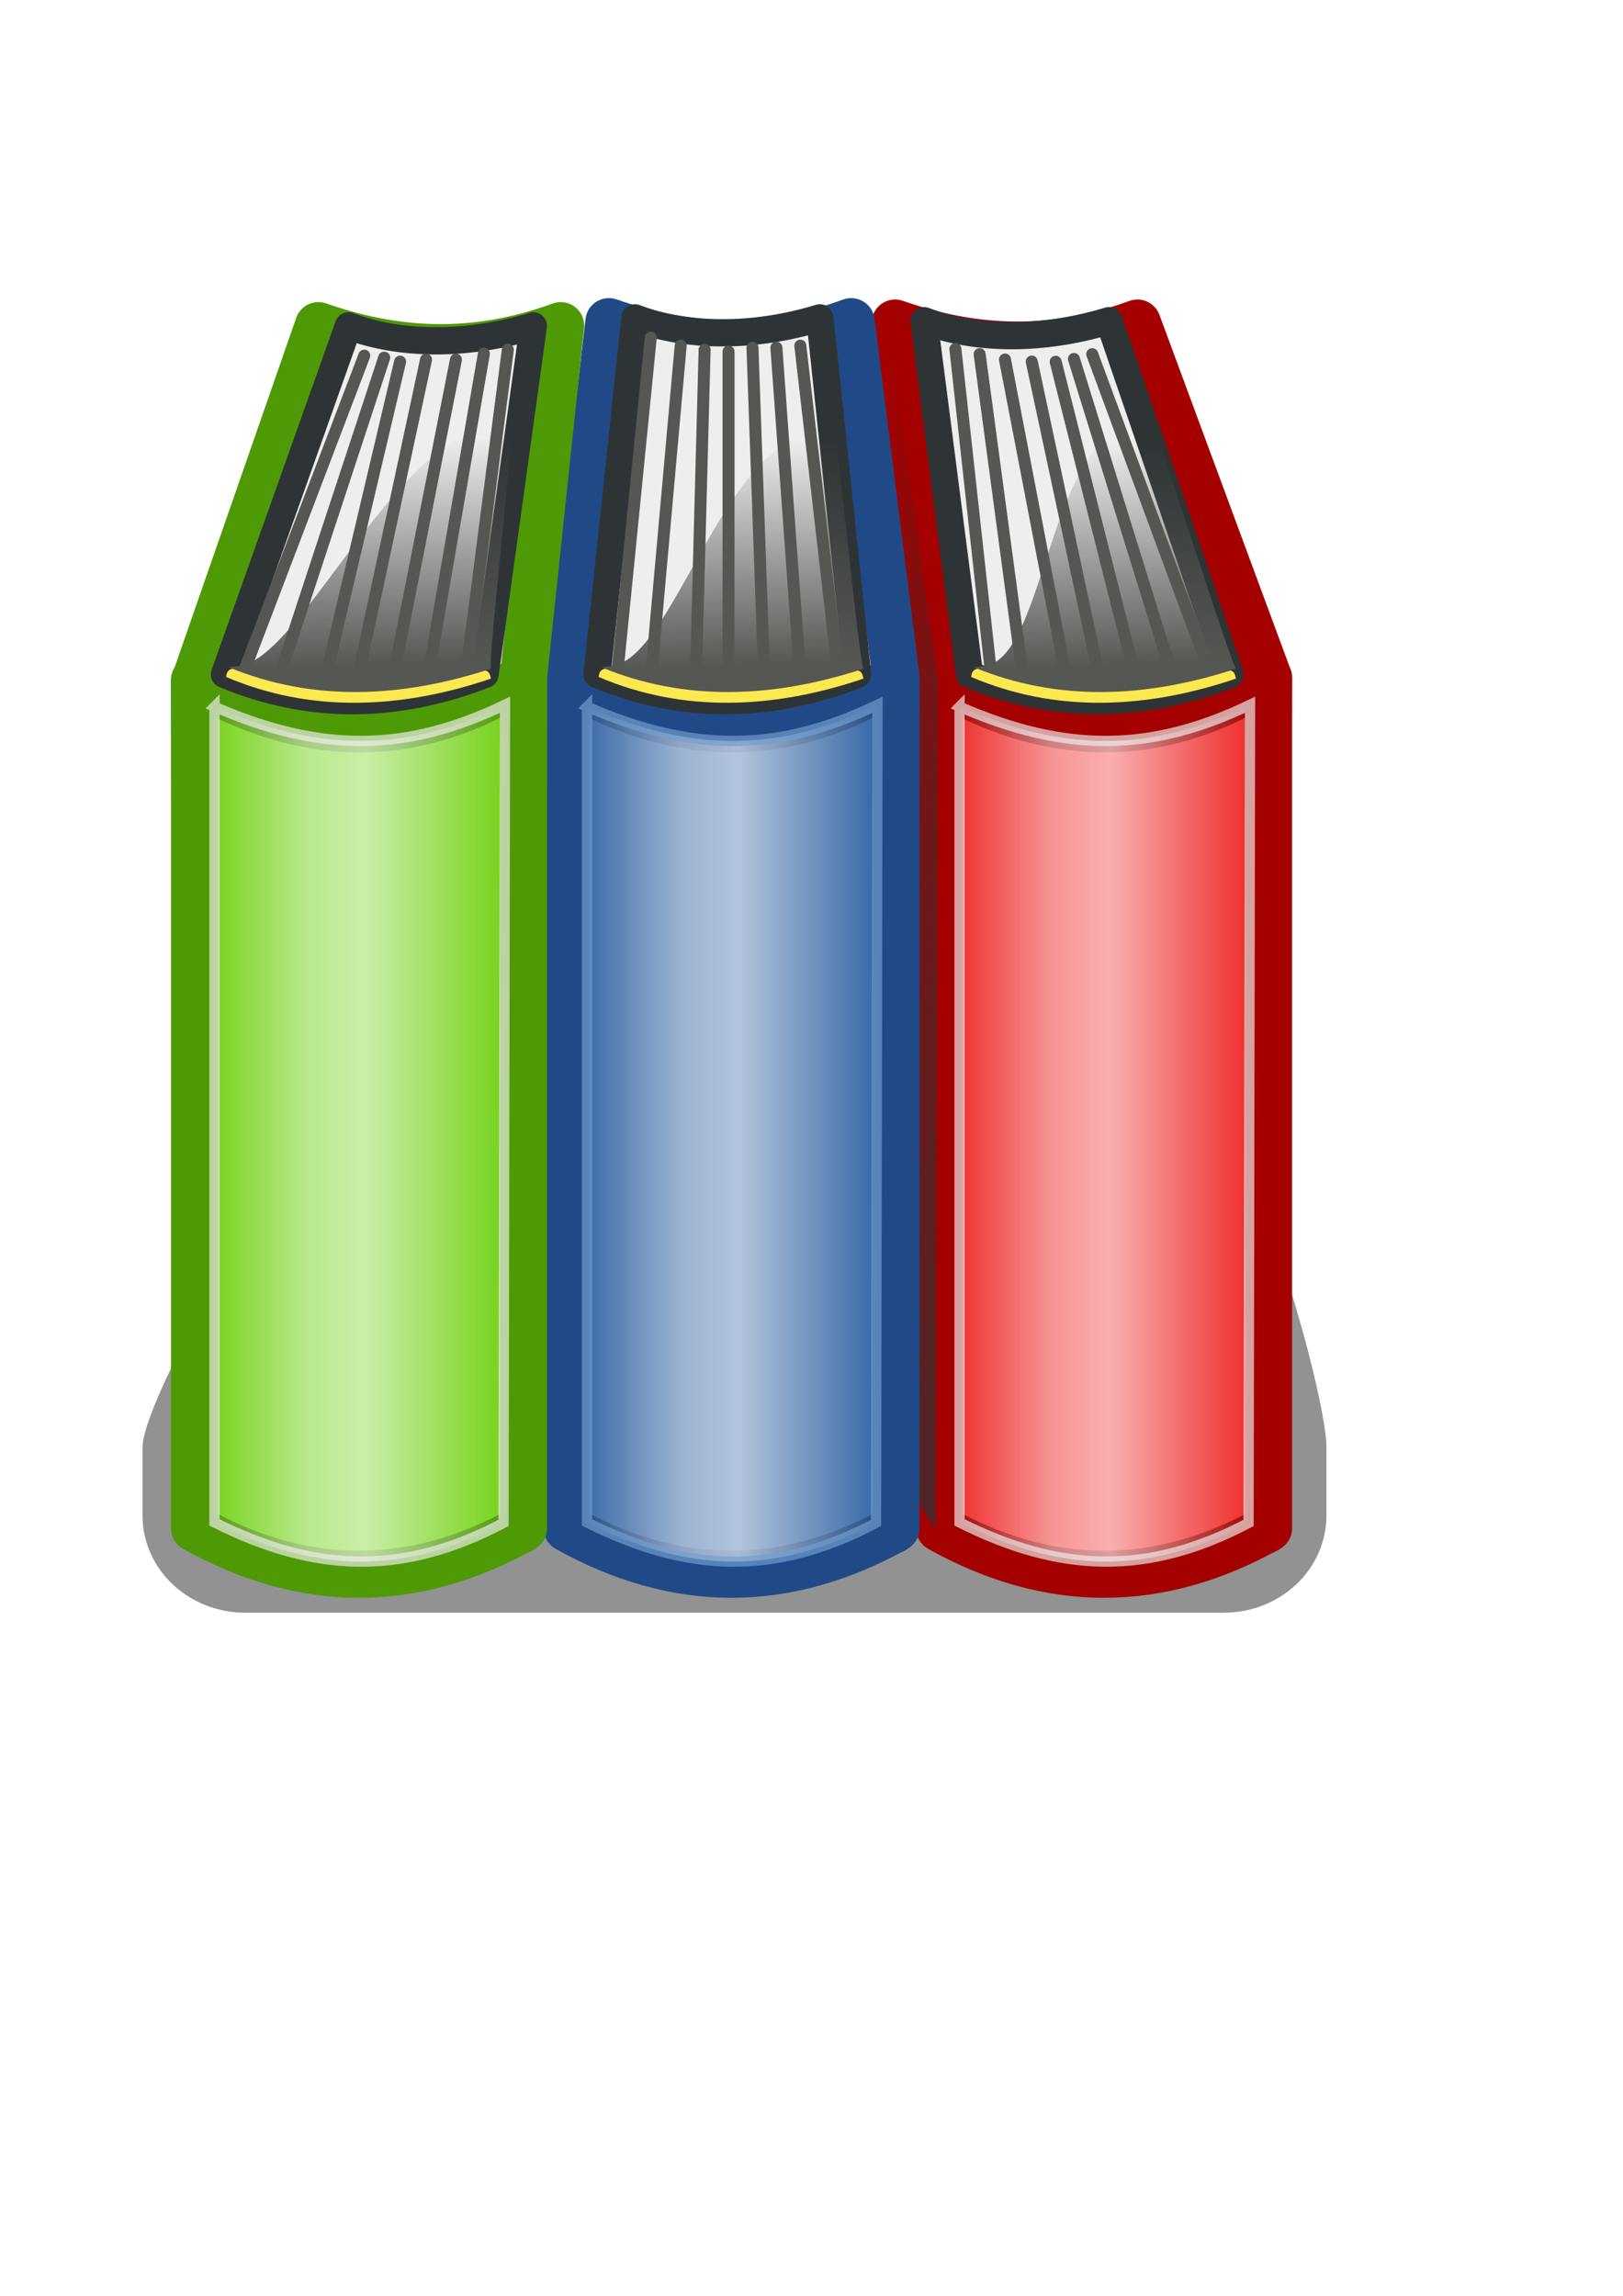 <?xml version="1.0" encoding="UTF-8" standalone="no"?>
<!-- Created with Inkscape (http://www.inkscape.org/) -->
<svg xmlns:dc="http://purl.org/dc/elements/1.1/" xmlns:cc="http://creativecommons.org/ns#" xmlns:rdf="http://www.w3.org/1999/02/22-rdf-syntax-ns#" xmlns:svg="http://www.w3.org/2000/svg" xmlns="http://www.w3.org/2000/svg" xmlns:xlink="http://www.w3.org/1999/xlink" xmlns:sodipodi="http://sodipodi.sourceforge.net/DTD/sodipodi-0.dtd" xmlns:inkscape="http://www.inkscape.org/namespaces/inkscape" width="210mm" height="297mm" id="svg4292" version="1.1" inkscape:version="0.48.0 r9654">
  <title id="title9510">library</title>
  <defs id="defs4294">
    <linearGradient inkscape:collect="always" id="linearGradient9310">
      <stop style="stop-color:#2e3436;stop-opacity:1;" offset="0" id="stop9312"/>
      <stop style="stop-color:#2e3436;stop-opacity:0;" offset="1" id="stop9314"/>
    </linearGradient>
    <linearGradient inkscape:collect="always" id="linearGradient9292">
      <stop style="stop-color:#2e3436;stop-opacity:1;" offset="0" id="stop9294"/>
      <stop style="stop-color:#2e3436;stop-opacity:0;" offset="1" id="stop9296"/>
    </linearGradient>
    <linearGradient inkscape:collect="always" id="linearGradient9212">
      <stop style="stop-color:#000000;stop-opacity:1;" offset="0" id="stop9214"/>
      <stop style="stop-color:#000000;stop-opacity:0;" offset="1" id="stop9216"/>
    </linearGradient>
    <linearGradient id="linearGradient8895">
      <stop style="stop-color:#ffffff;stop-opacity:0;" offset="0" id="stop8897"/>
      <stop id="stop8905" offset="0.334" style="stop-color:#ffffff;stop-opacity:0.749;"/>
      <stop id="stop8903" offset="0.528" style="stop-color:#ffffff;stop-opacity:0.922;"/>
      <stop style="stop-color:#ffffff;stop-opacity:0;" offset="1" id="stop8899"/>
    </linearGradient>
    <linearGradient id="linearGradient8881">
      <stop style="stop-color:#ffffff;stop-opacity:1;" offset="0" id="stop8883"/>
      <stop id="stop8891" offset="0.307" style="stop-color:#ffffff;stop-opacity:0.749;"/>
      <stop id="stop8889" offset="0.681" style="stop-color:#ffffff;stop-opacity:0.604;"/>
      <stop style="stop-color:#ffffff;stop-opacity:1;" offset="1" id="stop8885"/>
    </linearGradient>
    <linearGradient inkscape:collect="always" id="linearGradient8865">
      <stop style="stop-color:#555753;stop-opacity:1;" offset="0" id="stop8867"/>
      <stop style="stop-color:#555753;stop-opacity:0;" offset="1" id="stop8869"/>
    </linearGradient>
    <radialGradient inkscape:collect="always" xlink:href="#linearGradient9212" id="radialGradient9218" cx="317.188" cy="-416.4" fx="317.188" fy="-416.4" r="486.894" gradientTransform="matrix(1.714,0.038,-0.016,0.726,-233.078,-126.077)" gradientUnits="userSpaceOnUse"/>
    <filter inkscape:collect="always" id="filter9282" x="-0.074" width="1.148" y="-0.316" height="1.631">
      <feGaussianBlur inkscape:collect="always" stdDeviation="28.688" id="feGaussianBlur9284"/>
    </filter>
    <linearGradient inkscape:collect="always" xlink:href="#linearGradient8865" id="linearGradient9428" gradientUnits="userSpaceOnUse" gradientTransform="matrix(1.495,0,0,1,389.605,0)" x1="121.871" y1="159.461" x2="113.285" y2="-0.143"/>
    <linearGradient inkscape:collect="always" xlink:href="#linearGradient8881" id="linearGradient9430" gradientUnits="userSpaceOnUse" gradientTransform="matrix(1.495,0,0,0.997,389.605,-0.223)" x1="58.214" y1="45.668" x2="184.286" y2="45.668"/>
    <linearGradient inkscape:collect="always" xlink:href="#linearGradient8895" id="linearGradient9432" gradientUnits="userSpaceOnUse" gradientTransform="matrix(1.495,0,0,1,389.605,0)" x1="48.487" y1="491.475" x2="192.939" y2="491.475"/>
    <linearGradient inkscape:collect="always" xlink:href="#linearGradient9292" id="linearGradient9434" gradientUnits="userSpaceOnUse" x1="157.084" y1="345.255" x2="190.409" y2="345.255"/>
    <linearGradient inkscape:collect="always" xlink:href="#linearGradient9310" id="linearGradient9436" gradientUnits="userSpaceOnUse" x1="498.515" y1="352.326" x2="394.459" y2="346.266"/>
    <linearGradient inkscape:collect="always" xlink:href="#linearGradient8865" id="linearGradient9438" gradientUnits="userSpaceOnUse" x1="121.871" y1="159.461" x2="113.285" y2="-0.143"/>
    <linearGradient inkscape:collect="always" xlink:href="#linearGradient8881" id="linearGradient9440" gradientUnits="userSpaceOnUse" gradientTransform="matrix(1,0,0,0.997,0,-0.223)" x1="58.214" y1="45.668" x2="184.286" y2="45.668"/>
    <linearGradient inkscape:collect="always" xlink:href="#linearGradient8895" id="linearGradient9442" gradientUnits="userSpaceOnUse" x1="48.487" y1="491.475" x2="192.939" y2="491.475"/>
    <linearGradient inkscape:collect="always" xlink:href="#linearGradient8865" id="linearGradient9444" gradientUnits="userSpaceOnUse" gradientTransform="matrix(1.495,0,0,1,-142.395,0)" x1="121.871" y1="159.461" x2="113.285" y2="-0.143"/>
    <linearGradient inkscape:collect="always" xlink:href="#linearGradient8895" id="linearGradient9446" gradientUnits="userSpaceOnUse" gradientTransform="matrix(1.495,0,0,1,-142.395,0)" x1="48.487" y1="491.475" x2="192.939" y2="491.475"/>
    <linearGradient inkscape:collect="always" xlink:href="#linearGradient8881" id="linearGradient9448" gradientUnits="userSpaceOnUse" gradientTransform="matrix(1.495,0,0,0.997,-142.395,-0.223)" x1="58.214" y1="45.668" x2="184.286" y2="45.668"/>
    <linearGradient inkscape:collect="always" xlink:href="#linearGradient8865" id="linearGradient37240" gradientUnits="userSpaceOnUse" gradientTransform="matrix(1.495,0,0,1,389.605,0)" x1="121.871" y1="159.461" x2="113.285" y2="-0.143"/>
    <linearGradient inkscape:collect="always" xlink:href="#linearGradient8881" id="linearGradient37242" gradientUnits="userSpaceOnUse" gradientTransform="matrix(1.495,0,0,0.997,389.605,-0.223)" x1="58.214" y1="45.668" x2="184.286" y2="45.668"/>
    <linearGradient inkscape:collect="always" xlink:href="#linearGradient8895" id="linearGradient37244" gradientUnits="userSpaceOnUse" gradientTransform="matrix(1.495,0,0,1,389.605,0)" x1="48.487" y1="491.475" x2="192.939" y2="491.475"/>
    <linearGradient inkscape:collect="always" xlink:href="#linearGradient9292" id="linearGradient37246" gradientUnits="userSpaceOnUse" x1="157.084" y1="345.255" x2="190.409" y2="345.255"/>
    <linearGradient inkscape:collect="always" xlink:href="#linearGradient9310" id="linearGradient37248" gradientUnits="userSpaceOnUse" x1="498.515" y1="352.326" x2="394.459" y2="346.266"/>
    <linearGradient inkscape:collect="always" xlink:href="#linearGradient8865" id="linearGradient37250" gradientUnits="userSpaceOnUse" x1="121.871" y1="159.461" x2="113.285" y2="-0.143"/>
    <linearGradient inkscape:collect="always" xlink:href="#linearGradient8881" id="linearGradient37252" gradientUnits="userSpaceOnUse" gradientTransform="matrix(1,0,0,0.997,0,-0.223)" x1="58.214" y1="45.668" x2="184.286" y2="45.668"/>
    <linearGradient inkscape:collect="always" xlink:href="#linearGradient8895" id="linearGradient37254" gradientUnits="userSpaceOnUse" x1="48.487" y1="491.475" x2="192.939" y2="491.475"/>
    <linearGradient inkscape:collect="always" xlink:href="#linearGradient8865" id="linearGradient37256" gradientUnits="userSpaceOnUse" gradientTransform="matrix(1.495,0,0,1,-142.395,0)" x1="121.871" y1="159.461" x2="113.285" y2="-0.143"/>
    <linearGradient inkscape:collect="always" xlink:href="#linearGradient8895" id="linearGradient37258" gradientUnits="userSpaceOnUse" gradientTransform="matrix(1.495,0,0,1,-142.395,0)" x1="48.487" y1="491.475" x2="192.939" y2="491.475"/>
    <linearGradient inkscape:collect="always" xlink:href="#linearGradient8881" id="linearGradient37260" gradientUnits="userSpaceOnUse" gradientTransform="matrix(1.495,0,0,0.997,-142.395,-0.223)" x1="58.214" y1="45.668" x2="184.286" y2="45.668"/>
    <linearGradient inkscape:collect="always" xlink:href="#linearGradient8865" id="linearGradient37313" gradientUnits="userSpaceOnUse" gradientTransform="matrix(1.495,0,0,1,389.605,0)" x1="121.871" y1="159.461" x2="113.285" y2="-0.143"/>
    <linearGradient inkscape:collect="always" xlink:href="#linearGradient8881" id="linearGradient37315" gradientUnits="userSpaceOnUse" gradientTransform="matrix(1.495,0,0,0.997,389.605,-0.223)" x1="58.214" y1="45.668" x2="184.286" y2="45.668"/>
    <linearGradient inkscape:collect="always" xlink:href="#linearGradient8895" id="linearGradient37317" gradientUnits="userSpaceOnUse" gradientTransform="matrix(1.495,0,0,1,389.605,0)" x1="48.487" y1="491.475" x2="192.939" y2="491.475"/>
    <linearGradient inkscape:collect="always" xlink:href="#linearGradient9292" id="linearGradient37319" gradientUnits="userSpaceOnUse" x1="157.084" y1="345.255" x2="190.409" y2="345.255"/>
    <linearGradient inkscape:collect="always" xlink:href="#linearGradient9310" id="linearGradient37321" gradientUnits="userSpaceOnUse" x1="498.515" y1="352.326" x2="394.459" y2="346.266"/>
    <linearGradient inkscape:collect="always" xlink:href="#linearGradient8865" id="linearGradient37323" gradientUnits="userSpaceOnUse" x1="121.871" y1="159.461" x2="113.285" y2="-0.143"/>
    <linearGradient inkscape:collect="always" xlink:href="#linearGradient8881" id="linearGradient37325" gradientUnits="userSpaceOnUse" gradientTransform="matrix(1,0,0,0.997,0,-0.223)" x1="58.214" y1="45.668" x2="184.286" y2="45.668"/>
    <linearGradient inkscape:collect="always" xlink:href="#linearGradient8895" id="linearGradient37327" gradientUnits="userSpaceOnUse" x1="48.487" y1="491.475" x2="192.939" y2="491.475"/>
    <linearGradient inkscape:collect="always" xlink:href="#linearGradient8865" id="linearGradient37329" gradientUnits="userSpaceOnUse" gradientTransform="matrix(1.495,0,0,1,-142.395,0)" x1="121.871" y1="159.461" x2="113.285" y2="-0.143"/>
    <linearGradient inkscape:collect="always" xlink:href="#linearGradient8895" id="linearGradient37331" gradientUnits="userSpaceOnUse" gradientTransform="matrix(1.495,0,0,1,-142.395,0)" x1="48.487" y1="491.475" x2="192.939" y2="491.475"/>
    <linearGradient inkscape:collect="always" xlink:href="#linearGradient8881" id="linearGradient37333" gradientUnits="userSpaceOnUse" gradientTransform="matrix(1.495,0,0,0.997,-142.395,-0.223)" x1="58.214" y1="45.668" x2="184.286" y2="45.668"/>
    <linearGradient inkscape:collect="always" xlink:href="#linearGradient8881" id="linearGradient37336" gradientUnits="userSpaceOnUse" gradientTransform="matrix(1.024,0,0,0.683,51.23,216.144)" x1="58.214" y1="45.668" x2="184.286" y2="45.668"/>
    <linearGradient inkscape:collect="always" xlink:href="#linearGradient8895" id="linearGradient37339" gradientUnits="userSpaceOnUse" gradientTransform="matrix(1.024,0,0,0.685,51.23,216.297)" x1="48.487" y1="491.475" x2="192.939" y2="491.475"/>
    <linearGradient inkscape:collect="always" xlink:href="#linearGradient8865" id="linearGradient37342" gradientUnits="userSpaceOnUse" gradientTransform="matrix(1.024,0,0,0.685,51.23,216.297)" x1="121.871" y1="159.461" x2="113.285" y2="-0.143"/>
    <linearGradient inkscape:collect="always" xlink:href="#linearGradient9310" id="linearGradient37372" gradientUnits="userSpaceOnUse" x1="498.515" y1="352.326" x2="394.459" y2="346.266" gradientTransform="matrix(0.685,0,0,0.685,148.754,216.297)"/>
    <linearGradient inkscape:collect="always" xlink:href="#linearGradient9292" id="linearGradient37375" gradientUnits="userSpaceOnUse" x1="157.084" y1="345.255" x2="190.409" y2="345.255" gradientTransform="matrix(0.685,0,0,0.685,148.754,216.297)"/>
    <linearGradient inkscape:collect="always" xlink:href="#linearGradient8895" id="linearGradient37378" gradientUnits="userSpaceOnUse" gradientTransform="matrix(1.024,0,0,0.685,415.588,216.297)" x1="48.487" y1="491.475" x2="192.939" y2="491.475"/>
    <linearGradient inkscape:collect="always" xlink:href="#linearGradient8881" id="linearGradient37381" gradientUnits="userSpaceOnUse" gradientTransform="matrix(1.024,0,0,0.683,415.588,216.144)" x1="58.214" y1="45.668" x2="184.286" y2="45.668"/>
    <linearGradient inkscape:collect="always" xlink:href="#linearGradient8865" id="linearGradient37385" gradientUnits="userSpaceOnUse" gradientTransform="matrix(1.024,0,0,0.685,415.588,216.297)" x1="121.871" y1="159.461" x2="113.285" y2="-0.143"/>
    <linearGradient inkscape:collect="always" xlink:href="#linearGradient8865" id="linearGradient37400" gradientUnits="userSpaceOnUse" x1="121.871" y1="159.461" x2="113.285" y2="-0.143"/>
    <linearGradient inkscape:collect="always" xlink:href="#linearGradient8881" id="linearGradient37402" gradientUnits="userSpaceOnUse" gradientTransform="matrix(1,0,0,0.997,0,-0.223)" x1="58.214" y1="45.668" x2="184.286" y2="45.668"/>
    <linearGradient inkscape:collect="always" xlink:href="#linearGradient8895" id="linearGradient37404" gradientUnits="userSpaceOnUse" x1="48.487" y1="491.475" x2="192.939" y2="491.475"/>
    <linearGradient inkscape:collect="always" xlink:href="#linearGradient8865" id="linearGradient37421" gradientUnits="userSpaceOnUse" x1="121.871" y1="159.461" x2="113.285" y2="-0.143"/>
    <linearGradient inkscape:collect="always" xlink:href="#linearGradient8881" id="linearGradient37423" gradientUnits="userSpaceOnUse" gradientTransform="matrix(1,0,0,0.997,0,-0.223)" x1="58.214" y1="45.668" x2="184.286" y2="45.668"/>
    <linearGradient inkscape:collect="always" xlink:href="#linearGradient8895" id="linearGradient37425" gradientUnits="userSpaceOnUse" x1="48.487" y1="491.475" x2="192.939" y2="491.475"/>
    <linearGradient inkscape:collect="always" xlink:href="#linearGradient8895" id="linearGradient37428" gradientUnits="userSpaceOnUse" x1="48.487" y1="491.475" x2="192.939" y2="491.475" gradientTransform="matrix(1.024,0,0,0.685,233.409,216.297)"/>
    <linearGradient inkscape:collect="always" xlink:href="#linearGradient8881" id="linearGradient37431" gradientUnits="userSpaceOnUse" gradientTransform="matrix(1.024,0,0,0.683,233.409,216.144)" x1="58.214" y1="45.668" x2="184.286" y2="45.668"/>
    <linearGradient inkscape:collect="always" xlink:href="#linearGradient8865" id="linearGradient37434" gradientUnits="userSpaceOnUse" x1="121.871" y1="159.461" x2="113.285" y2="-0.143" gradientTransform="matrix(1.024,0,0,0.685,233.409,216.297)"/>
  </defs>
  <sodipodi:namedview id="base" pagecolor="#ffffff" bordercolor="#666666" borderopacity="1.0" inkscape:pageopacity="0.0" inkscape:pageshadow="2" inkscape:zoom="0.49497474" inkscape:cx="431.74429" inkscape:cy="311.10387" inkscape:document-units="px" inkscape:current-layer="layer1" showgrid="false" showguides="true" inkscape:guide-bbox="true" inkscape:snap-global="false" inkscape:window-width="1183" inkscape:window-height="690" inkscape:window-x="20" inkscape:window-y="20" inkscape:window-maximized="0">
    <sodipodi:guide orientation="0,1" position="-94.286,914.286" id="guide4304"/>
    <sodipodi:guide orientation="0,1" position="-125.714,217.143" id="guide4306"/>
    <sodipodi:guide orientation="1,0" position="708.571,28.571" id="guide4308"/>
    <sodipodi:guide orientation="1,0" position="11.429,57.143" id="guide4312"/>
    <sodipodi:guide orientation="1,0" position="121.429,630" id="guide8333"/>
  </sodipodi:namedview>
  <g inkscape:label="Ebene 1" inkscape:groupmode="layer" id="layer1">
    <g id="g37955">
      <path inkscape:connector-curvature="0" id="rect9452" d="m 15.232,142.166 690.393,0 0,690.393 -690.393,0 z" style="opacity:0.535;fill:none;stroke:none"/>
      <path transform="matrix(0.623,0,0,0.589,162.836,280.548)" sodipodi:nodetypes="sssssssss" inkscape:connector-curvature="0" id="rect9247" d="m 36.365,422.027 634.376,12.122 c 44.762,0.855 109.096,246.154 109.096,290.924 l 0,56.569 c 0,44.77 -36.042,80.812 -80.812,80.812 l -767.716,0 c -44.77,0 -80.812,-36.042 -80.812,-80.812 l 0,-56.569 c 0,-44.77 141.106,-303.901 185.868,-303.046 z" style="opacity:0.656;fill:#000000;fill-opacity:1;stroke:none;filter:url(#filter9282)"/>
      <path inkscape:connector-curvature="0" id="path9286" d="M 278.819,155.267 277.435,535.776 260.831,750.246 256.68,324.075 z" style="fill:#4e9a06;stroke:#4e9a06;stroke-width:0.685px;stroke-linecap:butt;stroke-linejoin:miter;stroke-opacity:1"/>
      <rect y="310.863" x="156.581" height="477.461" width="477.461" id="rect4302" style="opacity:0.828;fill:none;stroke:none"/>
      <path sodipodi:nodetypes="ccccccc" inkscape:connector-curvature="0" id="path9001" d="m 459.47,333.366 -21.724,-175.421 c 36.077,12.571 74.627,16.04 118.481,0 l 64.143,173.464 -1.463,416.8 -157.975,-1.957 z" style="fill:#d3d7cf;stroke:#a40000;stroke-width:23;stroke-linecap:butt;stroke-linejoin:round;stroke-miterlimit:4;stroke-opacity:1;stroke-dasharray:none"/>
      <path sodipodi:nodetypes="ccccc" inkscape:connector-curvature="0" id="path9003" d="m 459.47,332.388 0,414.843 c 53.633,30.004 107.267,30.004 160.9,0 l 0,-415.822 c -55.704,34.936 -109.094,31.218 -160.9,0.978 z" style="fill:#ef2929;stroke:#a40000;stroke-width:23;stroke-linecap:butt;stroke-linejoin:round;stroke-miterlimit:4;stroke-opacity:1;stroke-dasharray:none"/>
      <path sodipodi:nodetypes="ccccc" inkscape:connector-curvature="0" id="path9005" d="m 451.858,156.801 22.274,172.952 c 42.478,17.735 84.956,16.473 127.434,0 l -59.271,-172.952 c -32.36,9.895 -65.367,9.609 -90.437,0 z" style="fill:#eeeeec;stroke:#2e3436;stroke-width:13.336;stroke-linecap:butt;stroke-linejoin:round;stroke-miterlimit:4;stroke-opacity:1;stroke-dasharray:none"/>
      <path sodipodi:nodetypes="cc" inkscape:connector-curvature="0" id="path9007" d="M 484.336,326.517 467.218,170.615" style="fill:none;stroke:#555753;stroke-width:5.862;stroke-linecap:round;stroke-linejoin:miter;stroke-miterlimit:4;stroke-opacity:1;stroke-dasharray:none"/>
      <path sodipodi:nodetypes="cc" inkscape:connector-curvature="0" id="path9009" d="M 500.426,332.388 479.078,173.145" style="fill:#555753;stroke:#555753;stroke-width:5.862;stroke-linecap:round;stroke-linejoin:miter;stroke-miterlimit:4;stroke-opacity:1;stroke-dasharray:none"/>
      <path sodipodi:nodetypes="cc" inkscape:connector-curvature="0" id="path9011" d="M 522.367,336.301 491.472,175.794" style="fill:none;stroke:#555753;stroke-width:5.862;stroke-linecap:round;stroke-linejoin:miter;stroke-miterlimit:4;stroke-opacity:1;stroke-dasharray:none"/>
      <path sodipodi:nodetypes="cc" inkscape:connector-curvature="0" id="path9013" d="M 538.457,335.323 504.557,176.772" style="fill:none;stroke:#555753;stroke-width:5.862;stroke-linecap:round;stroke-linejoin:miter;stroke-miterlimit:4;stroke-opacity:1;stroke-dasharray:none"/>
      <path sodipodi:nodetypes="cc" inkscape:connector-curvature="0" id="path9015" d="M 556.01,334.344 516.259,176.891" style="fill:none;stroke:#555753;stroke-width:5.862;stroke-linecap:round;stroke-linejoin:miter;stroke-miterlimit:4;stroke-opacity:1;stroke-dasharray:none"/>
      <path sodipodi:nodetypes="cc" inkscape:connector-curvature="0" id="path9017" d="M 573.563,331.409 525.193,175.507" style="fill:#555753;stroke:#555753;stroke-width:5.862;stroke-linecap:round;stroke-linejoin:miter;stroke-miterlimit:4;stroke-opacity:1;stroke-dasharray:none"/>
      <path sodipodi:nodetypes="cc" inkscape:connector-curvature="0" id="path9019" d="M 592.15,330.095 534.128,173.145" style="fill:none;stroke:#555753;stroke-width:5.862;stroke-linecap:round;stroke-linejoin:miter;stroke-miterlimit:4;stroke-opacity:1;stroke-dasharray:none"/>
      <path sodipodi:nodetypes="ccssc" inkscape:connector-curvature="0" id="path9021" d="m 474.935,330.991 c 41.3,17.651 85.509,15.753 129.565,0.791 -0.348,-0.164 -0.257,-3.781 -3.056,-3.93 -20.248,-1.076 -88.737,5.803 -115.769,-0.219 -9.303,-2.072 -10.339,0.113 -10.74,3.357 z" style="fill:#fce94f;fill-opacity:1;stroke:none"/>
      <path style="fill:url(#linearGradient37385);fill-opacity:1;stroke:none" d="m 476.246,326.269 c 41.3,16.965 84.197,15.072 128.254,0.692 -1.988,-0.358 -39.033,-118.656 -40.972,-118.977 -50.778,-8.415 -50.357,113.41 -81.919,117.574 -1.797,0.237 -3.583,0.475 -5.362,0.712 z" id="path9023" inkscape:connector-curvature="0" sodipodi:nodetypes="ccssc"/>
      <path inkscape:connector-curvature="0" id="path9288" d="m 433.79,156.65 0,96.857 6.918,467.681 16.604,26.29 1.384,-413.718 z" style="fill:#a40000;stroke:#a40000;stroke-width:0.685px;stroke-linecap:butt;stroke-linejoin:miter;stroke-opacity:1"/>
      <path sodipodi:nodetypes="ccccc" inkscape:connector-curvature="0" id="path9027" d="m 469.257,345.529 0,398.854 c 49.302,24.752 92.022,26.221 141.323,0.245 l 0.731,-400.035 c -47.863,22.988 -89.521,23.86 -142.055,0.936 z" style="opacity:0.675;fill:url(#linearGradient37378);fill-opacity:1;stroke:#eeeeec;stroke-width:5.024;stroke-linecap:butt;stroke-linejoin:miter;stroke-miterlimit:4;stroke-opacity:1;stroke-dasharray:none"/>
      <path style="fill:url(#linearGradient37375);fill-opacity:1;stroke:#2e3436;stroke-width:0.685px;stroke-linecap:butt;stroke-linejoin:miter;stroke-opacity:1" d="M 278.819,155.267 277.435,535.776 260.831,750.246 256.68,324.075 z" id="path9290" inkscape:connector-curvature="0"/>
      <path style="fill:url(#linearGradient37372);fill-opacity:1;stroke:none" d="m 433.79,156.65 0,96.857 6.918,467.681 16.604,26.29 1.384,-413.718 z" id="path9308" inkscape:connector-curvature="0"/>
      <path style="fill:#d3d7cf;stroke:#204a87;stroke-width:23;stroke-linecap:butt;stroke-linejoin:round;stroke-miterlimit:4;stroke-opacity:1;stroke-dasharray:none" d="M 277.291,333.366 297.769,157.253 c 36.077,12.571 74.627,16.04 118.481,0 l 21.941,174.156 -1.463,416.8 -157.975,-1.957 z" id="path9039" inkscape:connector-curvature="0" sodipodi:nodetypes="ccccccc"/>
      <path style="fill:#3465a4;stroke:#204a87;stroke-width:23;stroke-linecap:butt;stroke-linejoin:round;stroke-miterlimit:4;stroke-opacity:1;stroke-dasharray:none" d="m 277.291,332.388 0,414.843 c 53.633,30.004 107.267,30.004 160.9,0 l 0,-415.822 c -55.704,34.936 -109.094,31.218 -160.9,0.978 z" id="path9041" inkscape:connector-curvature="0" sodipodi:nodetypes="ccccc"/>
      <path style="fill:#eeeeec;stroke:#2e3436;stroke-width:13.336;stroke-linecap:butt;stroke-linejoin:round;stroke-miterlimit:4;stroke-opacity:1;stroke-dasharray:none" d="m 310.498,155.418 -18.545,174.336 c 42.478,17.735 84.956,16.473 127.434,0 L 400.935,155.418 c -32.36,9.895 -65.367,9.609 -90.437,0 z" id="path9043" inkscape:connector-curvature="0" sodipodi:nodetypes="ccccc"/>
      <path style="fill:none;stroke:#555753;stroke-width:5.862;stroke-linecap:round;stroke-linejoin:miter;stroke-miterlimit:4;stroke-opacity:1;stroke-dasharray:none" d="m 302.157,326.517 16.09,-161.437" id="path9045" inkscape:connector-curvature="0"/>
      <path style="fill:#555753;stroke:#555753;stroke-width:5.862;stroke-linecap:round;stroke-linejoin:miter;stroke-miterlimit:4;stroke-opacity:1;stroke-dasharray:none" d="M 318.247,332.388 332.875,168.994" id="path9047" inkscape:connector-curvature="0"/>
      <path style="fill:none;stroke:#555753;stroke-width:5.862;stroke-linecap:round;stroke-linejoin:miter;stroke-miterlimit:4;stroke-opacity:1;stroke-dasharray:none" d="m 340.188,336.301 4.388,-165.35" id="path9049" inkscape:connector-curvature="0"/>
      <path style="fill:none;stroke:#555753;stroke-width:5.862;stroke-linecap:round;stroke-linejoin:miter;stroke-miterlimit:4;stroke-opacity:1;stroke-dasharray:none" d="m 356.278,335.323 0,-163.393" id="path9051" inkscape:connector-curvature="0"/>
      <path style="fill:none;stroke:#555753;stroke-width:5.862;stroke-linecap:round;stroke-linejoin:miter;stroke-miterlimit:4;stroke-opacity:1;stroke-dasharray:none" d="M 373.831,334.344 367.98,169.973" id="path9053" inkscape:connector-curvature="0"/>
      <path style="fill:#555753;stroke:#555753;stroke-width:5.862;stroke-linecap:round;stroke-linejoin:miter;stroke-miterlimit:4;stroke-opacity:1;stroke-dasharray:none" d="M 391.384,331.409 379.682,169.973" id="path9055" inkscape:connector-curvature="0"/>
      <path style="fill:none;stroke:#555753;stroke-width:5.862;stroke-linecap:round;stroke-linejoin:miter;stroke-miterlimit:4;stroke-opacity:1;stroke-dasharray:none" d="M 409.971,330.095 391.384,168.994" id="path9057" inkscape:connector-curvature="0" sodipodi:nodetypes="cc"/>
      <path style="fill:#fce94f;fill-opacity:1;stroke:none" d="m 292.756,330.991 c 41.3,17.651 85.509,15.753 129.565,0.791 -0.348,-0.164 -0.257,-3.781 -3.056,-3.93 -20.248,-1.076 -88.737,5.803 -115.769,-0.219 -9.303,-2.072 -10.339,0.113 -10.74,3.357 z" id="path9059" inkscape:connector-curvature="0" sodipodi:nodetypes="ccssc"/>
      <path sodipodi:nodetypes="ccssc" inkscape:connector-curvature="0" id="path9061" d="m 294.067,326.269 c 41.3,16.965 84.197,15.072 128.254,0.692 -1.988,-0.358 -12.743,-115.196 -14.683,-115.518 -50.778,-8.415 -76.647,109.951 -108.209,114.114 -1.797,0.237 -3.583,0.475 -5.362,0.712 z" style="fill:url(#linearGradient37434);fill-opacity:1;stroke:none"/>
      <path style="opacity:0.675;fill:url(#linearGradient37428);fill-opacity:1;stroke:#729fcf;stroke-width:5.024;stroke-linecap:butt;stroke-linejoin:miter;stroke-miterlimit:4;stroke-opacity:1;stroke-dasharray:none" d="m 287.078,345.529 0,398.854 c 49.302,24.752 92.022,26.221 141.323,0.245 l 0.731,-400.035 c -47.863,22.988 -89.521,23.86 -142.055,0.936 z" id="path9065" inkscape:connector-curvature="0" sodipodi:nodetypes="ccccc"/>
      <path sodipodi:nodetypes="ccccccc" inkscape:connector-curvature="0" id="path9077" d="M 95.112,333.366 155.705,159.21 c 36.077,12.571 74.627,16.04 118.481,0 l -18.174,172.199 -1.463,416.8 -157.975,-1.957 z" style="fill:#d3d7cf;stroke:#4e9a06;stroke-width:23;stroke-linecap:butt;stroke-linejoin:round;stroke-miterlimit:4;stroke-opacity:1;stroke-dasharray:none"/>
      <path sodipodi:nodetypes="ccccc" inkscape:connector-curvature="0" id="path9079" d="m 95.112,332.388 0,414.843 c 53.633,30.004 107.267,30.004 160.9,0 l 0,-415.822 c -55.704,34.936 -109.094,31.218 -160.9,0.978 z" style="fill:#73d216;stroke:#4e9a06;stroke-width:23;stroke-linecap:butt;stroke-linejoin:round;stroke-miterlimit:4;stroke-opacity:1;stroke-dasharray:none"/>
      <path sodipodi:nodetypes="ccccc" inkscape:connector-curvature="0" id="path9081" d="m 170.39,159.331 -60.616,170.422 c 42.478,17.735 84.956,16.473 127.434,0 l 23.619,-170.422 c -32.36,9.895 -65.367,9.609 -90.437,0 z" style="fill:#eeeeec;stroke:#2e3436;stroke-width:13.336;stroke-linecap:butt;stroke-linejoin:round;stroke-miterlimit:4;stroke-opacity:1;stroke-dasharray:none"/>
      <path sodipodi:nodetypes="cc" inkscape:connector-curvature="0" id="path9083" d="M 119.978,326.517 178.14,173.886" style="fill:none;stroke:#555753;stroke-width:5.862;stroke-linecap:round;stroke-linejoin:miter;stroke-miterlimit:4;stroke-opacity:1;stroke-dasharray:none"/>
      <path sodipodi:nodetypes="cc" inkscape:connector-curvature="0" id="path9085" d="M 136.068,332.388 187.875,174.865" style="fill:#555753;stroke:#555753;stroke-width:5.862;stroke-linecap:round;stroke-linejoin:miter;stroke-miterlimit:4;stroke-opacity:1;stroke-dasharray:none"/>
      <path sodipodi:nodetypes="cc" inkscape:connector-curvature="0" id="path9087" d="M 158.009,336.301 195.663,176.821" style="fill:none;stroke:#555753;stroke-width:5.862;stroke-linecap:round;stroke-linejoin:miter;stroke-miterlimit:4;stroke-opacity:1;stroke-dasharray:none"/>
      <path sodipodi:nodetypes="cc" inkscape:connector-curvature="0" id="path9089" d="M 174.099,335.323 208.343,175.843" style="fill:none;stroke:#555753;stroke-width:5.862;stroke-linecap:round;stroke-linejoin:miter;stroke-miterlimit:4;stroke-opacity:1;stroke-dasharray:none"/>
      <path sodipodi:nodetypes="cc" inkscape:connector-curvature="0" id="path9091" d="M 191.652,334.344 222.981,175.843" style="fill:none;stroke:#555753;stroke-width:5.862;stroke-linecap:round;stroke-linejoin:miter;stroke-miterlimit:4;stroke-opacity:1;stroke-dasharray:none"/>
      <path sodipodi:nodetypes="cc" inkscape:connector-curvature="0" id="path9093" d="M 209.205,331.409 236.639,172.908" style="fill:#555753;stroke:#555753;stroke-width:5.862;stroke-linecap:round;stroke-linejoin:miter;stroke-miterlimit:4;stroke-opacity:1;stroke-dasharray:none"/>
      <path sodipodi:nodetypes="cc" inkscape:connector-curvature="0" id="path9095" d="M 227.792,330.095 248.341,170.951" style="fill:none;stroke:#555753;stroke-width:5.862;stroke-linecap:round;stroke-linejoin:miter;stroke-miterlimit:4;stroke-opacity:1;stroke-dasharray:none"/>
      <path sodipodi:nodetypes="ccssc" inkscape:connector-curvature="0" id="path9097" d="m 110.577,330.991 c 41.3,17.651 85.509,15.753 129.565,0.791 -0.348,-0.164 -0.257,-3.781 -3.056,-3.93 -20.248,-1.076 -88.737,5.803 -115.769,-0.219 -9.303,-2.072 -10.339,0.113 -10.74,3.357 z" style="fill:#fce94f;fill-opacity:1;stroke:none"/>
      <path style="fill:url(#linearGradient37342);fill-opacity:1;stroke:none" d="m 111.888,326.269 c 41.3,16.965 84.197,15.072 128.254,0.692 -1.988,-0.358 11.717,-118.132 9.777,-118.453 -50.778,-8.415 -101.107,112.886 -132.669,117.05 -1.797,0.237 -3.583,0.475 -5.362,0.712 z" id="path9099" inkscape:connector-curvature="0" sodipodi:nodetypes="ccssc"/>
      <path sodipodi:nodetypes="ccccc" inkscape:connector-curvature="0" id="path9103" d="m 104.899,345.529 0,398.854 c 49.302,24.752 92.022,26.221 141.323,0.245 l 0.731,-400.035 c -47.863,22.988 -89.521,23.86 -142.055,0.936 z" style="opacity:0.675;fill:url(#linearGradient37339);fill-opacity:1;stroke:#eeeeec;stroke-width:5.024;stroke-linecap:butt;stroke-linejoin:miter;stroke-miterlimit:4;stroke-opacity:1;stroke-dasharray:none"/>
    </g>
  </g>
</svg>
